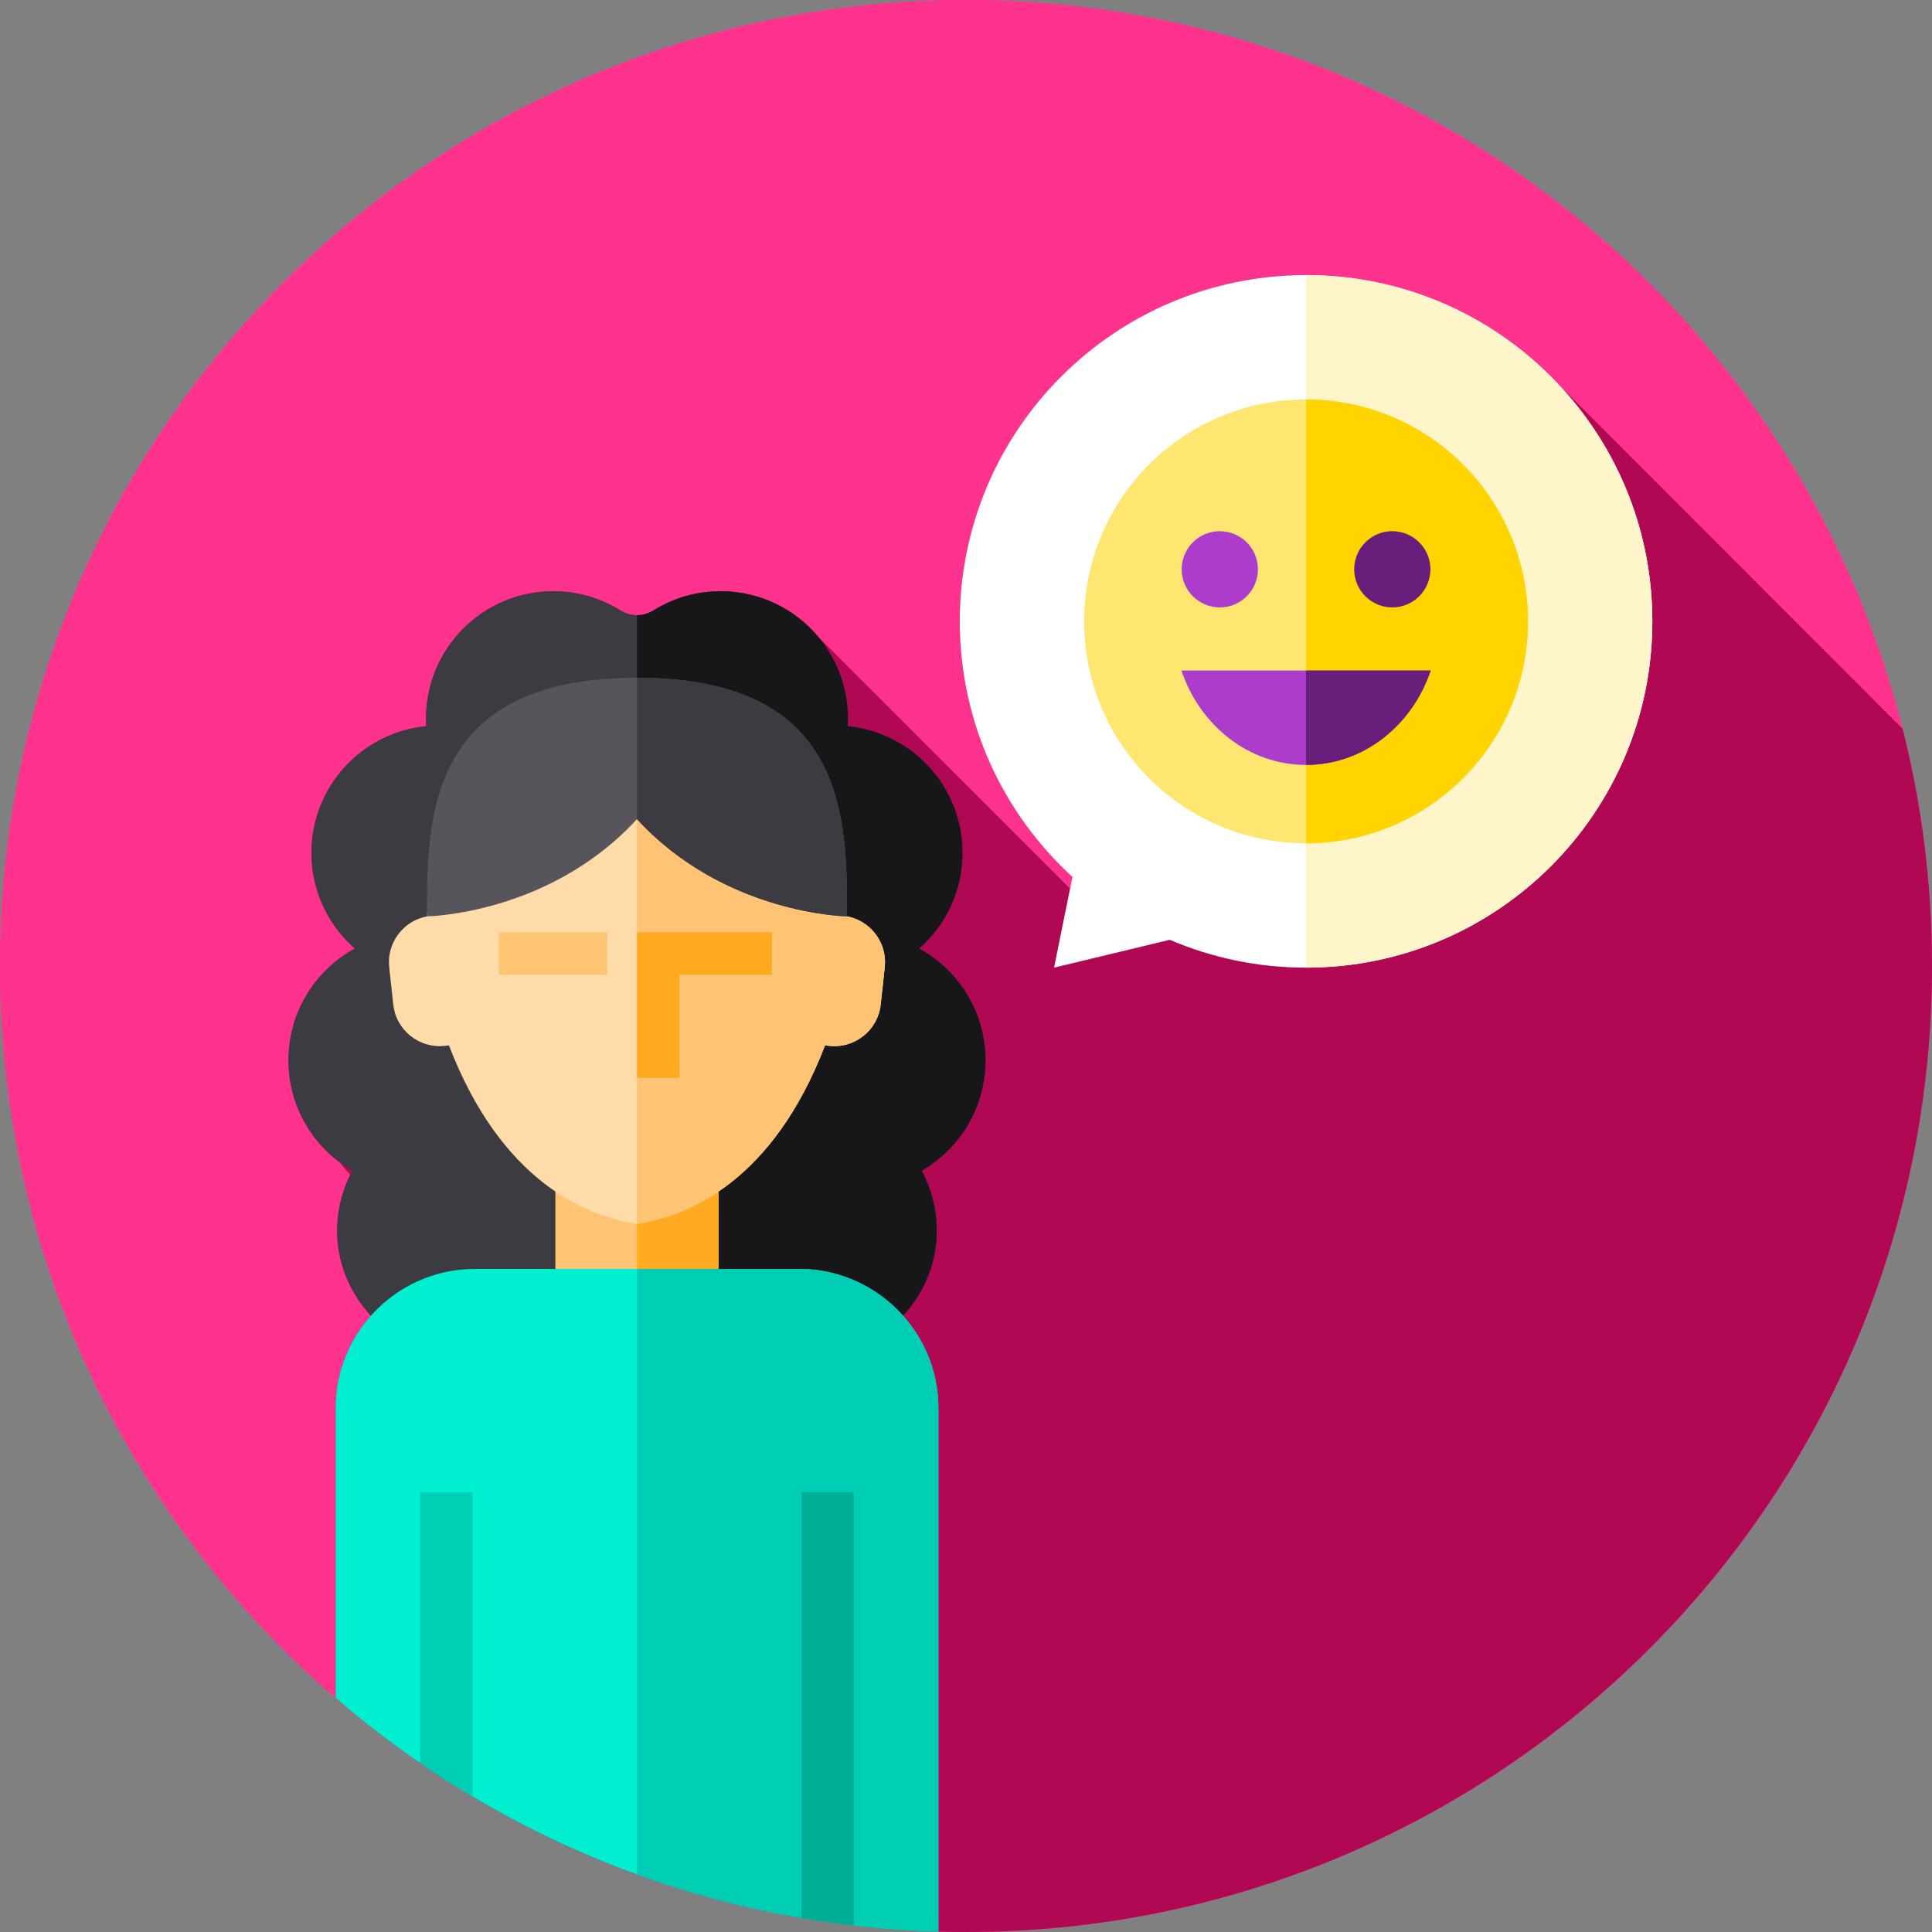 <!-- icon666.com - MILLIONS vector ICONS FREE --><svg version="1.1" id="Capa_1" xmlns="http://www.w3.org/2000/svg" xmlns:xlink="http://www.w3.org/1999/xlink" x="0px" y="0px" viewBox="0 0 512 512" style="enable-background:new 0 0 512 512;" xml:space="preserve"><rect x="0" y="0" width="512" height="512" fill="#808080" stroke="none"/><g><circle style="fill:#FF328E;" cx="256" cy="256" r="256"></circle><path style="fill:#FF328E;" d="M512,256c0,141.38-114.62,256-256,256c-2.45,0-4.89-0.03-7.32-0.1c-7.55-0.21-15.03-0.75-22.41-1.61 c-4.66-0.54-9.29-1.2-13.87-2c-15.02-2.57-29.59-6.45-43.59-11.53c-15.26-5.52-29.85-12.46-43.6-20.66 c-4.72-2.8-9.35-5.76-13.87-8.87c-7.79-5.34-15.28-11.11-22.41-17.27C34.47,403.02,0,333.54,0,256C0,114.62,114.62,0,256,0 S512,114.62,512,256z"></path></g><path style="fill:#B10853;" d="M125.21,476.1c13.75,8.2,28.34,15.14,43.6,20.66c14,5.08,28.57,8.96,43.59,11.53 c4.58,0.8,9.21,1.46,13.87,2c7.38,0.86,14.86,1.4,22.41,1.61c2.43,0.07,4.87,0.1,7.32,0.1c141.38,0,256-114.62,256-256 c0-21.681-2.707-42.729-7.781-62.835l-91.257-91.369c-16.737-17.789-40.492-28.9-66.845-28.9c-50.684,0-91.771,41.087-91.771,91.771 c0,26.826,11.512,50.962,29.864,67.742l-0.626,3.086l-66.701-66.684c-6.188-7.411-15.494-12.127-25.904-12.127 c-6.554,0-12.667,1.873-17.843,5.109c-2.64,1.651-6.021,1.651-8.661,0c-5.175-3.236-11.289-5.109-17.843-5.109 c-18.633,0-33.737,15.105-33.737,33.737c0,0.666,0.025,1.325,0.063,1.982c0.001,0.02-0.014,0.037-0.034,0.039 c-17.061,1.68-30.392,16.067-30.392,33.57c0,10.092,4.437,19.142,11.46,25.324c0.02,0.017,0.016,0.048-0.007,0.06 c-10.455,5.731-17.545,16.838-17.545,29.603c0,11.138,5.41,20.999,13.733,27.141c0.822,1.107,1.71,2.16,2.658,3.157 c-2.19,4.432-3.448,9.406-3.484,14.676c-0.06,8.706,3.374,16.672,8.946,22.7c-5.816,6.522-9.364,15.104-9.364,24.475v76.81 c1.355,1.171,2.735,2.314,4.116,3.457c0.986,0.81,1.974,1.617,2.97,2.415l0,0c4.964,3.982,10.069,7.796,15.324,11.398 C115.86,470.34,120.49,473.3,125.21,476.1z"></path><path style="fill:#3C3B41;" d="M261.17,281.001c0-12.764-7.09-23.872-17.545-29.603c-0.023-0.012-0.026-0.043-0.007-0.06 c7.023-6.182,11.46-15.233,11.46-25.324c0-17.503-13.33-31.89-30.392-33.57c-0.02-0.002-0.035-0.019-0.033-0.039 c0.038-0.656,0.063-1.316,0.063-1.982c0-18.633-15.105-33.737-33.737-33.737c-6.554,0-12.668,1.873-17.843,5.109 c-2.64,1.651-6.021,1.651-8.661,0c-5.175-3.236-11.289-5.109-17.843-5.109c-18.633,0-33.737,15.105-33.737,33.737 c0,0.666,0.025,1.325,0.063,1.982c0.001,0.02-0.014,0.037-0.034,0.039c-17.061,1.68-30.392,16.067-30.392,33.57 c0,10.092,4.437,19.142,11.46,25.324c0.02,0.017,0.016,0.048-0.007,0.06c-10.455,5.731-17.545,16.838-17.545,29.603 c0,12.494,6.797,23.393,16.89,29.224c0.017,0.01,0.023,0.031,0.014,0.049c-2.514,4.682-3.957,10.024-3.996,15.701 c-0.128,18.687,15.825,33.973,34.513,33.973h89.889c18.688,0,34.642-15.286,34.513-33.974c-0.039-5.676-1.482-11.018-3.996-15.7 c-0.01-0.018-0.003-0.039,0.014-0.049C254.373,304.394,261.17,293.495,261.17,281.001z"></path><path style="fill:#171719;" d="M244.281,310.231c-0.013,0-0.026,0.026-0.013,0.039c2.514,4.681,3.95,10.03,3.989,15.698 c0.141,18.7-15.814,33.975-34.501,33.975h-44.953v-196.91c1.501,0,3.014-0.423,4.335-1.244c5.169-3.232,11.287-5.105,17.84-5.105 c18.635,0,33.744,15.108,33.744,33.744c0,0.654-0.026,1.321-0.064,1.975c0,0.026,0.013,0.038,0.026,0.038 c17.071,1.68,30.396,16.07,30.396,33.577c0,10.081-4.438,19.136-11.466,25.318c-0.013,0.013-0.013,0.051,0.013,0.064 c10.453,5.733,17.545,16.84,17.545,29.601C261.172,293.494,254.374,304.395,244.281,310.231z"></path><rect x="147.18" y="314.83" style="fill:#FFC473;" width="43.25" height="54.56"></rect><rect x="168.8" y="314.83" style="fill:#FFAA20;" width="21.626" height="54.56"></rect><path style="fill:#00EFD1;" d="M248.68,373.15V511.9c-7.55-0.21-15.03-0.75-22.41-1.61c-4.66-0.54-9.29-1.2-13.87-2 c-15.02-2.57-29.59-6.45-43.59-11.53c-15.26-5.52-29.85-12.46-43.6-20.66c-4.72-2.8-9.35-5.76-13.87-8.87 c-7.79-5.34-15.28-11.11-22.41-17.27v-76.81c0-17.54,12.42-32.32,28.9-35.99c0.16-0.04,0.33-0.07,0.5-0.11 c0.16-0.03,0.33-0.07,0.5-0.1c0.07-0.02,0.13-0.03,0.19-0.04l0.41-0.08c0.03,0,0.06-0.01,0.09-0.01c0.12-0.02,0.23-0.04,0.34-0.05 c0.22-0.04,0.46-0.08,0.69-0.11c0.04-0.01,0.1-0.01,0.14-0.02c0.06-0.01,0.11-0.01,0.16-0.03c0.14-0.01,0.27-0.04,0.41-0.05 c0.02,0,0.04,0,0.06-0.01c0.05,0,0.1-0.01,0.15-0.01c0.07-0.01,0.14-0.02,0.21-0.03c0.34-0.03,0.69-0.07,1.03-0.1h0.06 c0.11-0.02,0.22-0.02,0.33-0.03c0.03,0,0.06-0.01,0.09-0.01c0.19,0,0.38-0.02,0.57-0.03c0.33-0.02,0.68-0.04,1.02-0.04 c0.33-0.01,0.67-0.02,1.02-0.02h86.01c0.29,0,0.58,0.01,0.86,0.02h0.35c0.05,0,0.08,0,0.12,0.01c0.24,0,0.47,0.01,0.7,0.03h0.01 c0.19,0.01,0.38,0.03,0.58,0.03c0.02,0,0.05,0.01,0.08,0.01c0.11,0.01,0.22,0.01,0.33,0.03h0.06c0.35,0.02,0.69,0.06,1.03,0.1 c0.07,0.01,0.14,0.02,0.21,0.03c0.05,0,0.1,0.01,0.15,0.01c0.02,0.01,0.05,0.01,0.06,0.01c0.14,0.01,0.27,0.04,0.41,0.05 c0.05,0.02,0.1,0.02,0.17,0.03c0.03,0.01,0.08,0.01,0.11,0.02h0.02c0.35,0.05,0.69,0.1,1.03,0.16c0.03,0,0.06,0.01,0.09,0.01 l0.41,0.08c0.21,0.04,0.42,0.08,0.63,0.13c0.13,0.02,0.25,0.05,0.38,0.08c0.06,0.01,0.12,0.03,0.18,0.04 C236.26,340.83,248.68,355.61,248.68,373.15z"></path><g><path style="fill:#00CEB4;" d="M248.68,373.15V511.9c-7.55-0.21-15.03-0.75-22.41-1.61c-4.66-0.54-9.29-1.2-13.87-2 c-15.02-2.57-29.59-6.45-43.59-11.53V336.28h43c0.29,0,0.58,0.01,0.86,0.02h0.35c0.05,0,0.08,0,0.12,0.01 c0.24,0,0.47,0.01,0.7,0.03h0.01c0.19,0.01,0.38,0.03,0.58,0.03c0.02,0,0.05,0.01,0.08,0.01c0.11,0.01,0.22,0.01,0.33,0.03h0.06 c0.35,0.02,0.69,0.06,1.03,0.1c0.07,0.01,0.14,0.02,0.21,0.03c0.05,0,0.1,0.01,0.15,0.01c0.02,0.01,0.05,0.01,0.06,0.01 c0.14,0.01,0.27,0.04,0.41,0.05c0.05,0.02,0.1,0.02,0.17,0.03c0.03,0.01,0.08,0.01,0.11,0.02h0.02c0.35,0.05,0.69,0.1,1.03,0.16 c0.03,0,0.06,0.01,0.09,0.01l0.41,0.08c0.21,0.04,0.42,0.08,0.63,0.13c0.13,0.02,0.25,0.05,0.38,0.08 c0.06,0.01,0.12,0.03,0.18,0.04C236.26,340.83,248.68,355.61,248.68,373.15z"></path><path style="fill:#00CEB4;" d="M125.21,395.46v80.64c-4.72-2.8-9.35-5.76-13.87-8.87v-71.77H125.21z"></path></g><path style="fill:#00AD95;" d="M226.27,395.46v114.83c-4.66-0.54-9.29-1.2-13.87-2V395.46H226.27z"></path><path style="fill:#FFDBA9;" d="M224.475,242.851c-2.324-34.216-31.504-53.635-55.669-53.635s-53.345,19.42-55.669,53.635 c-6.253,1.171-10.691,7.015-9.995,13.441l1.077,9.942c0.731,6.745,6.847,11.666,13.592,10.935l1.162-0.126 c13.807,35.941,36.089,45.194,49.834,47.296c13.745-2.102,36.027-11.355,49.835-47.296l1.162,0.126 c6.745,0.731,12.861-4.19,13.591-10.935l1.077-9.942C235.165,249.866,230.728,244.022,224.475,242.851z"></path><path style="fill:#FFC473;" d="M234.472,256.292l-1.078,9.944c-0.733,6.744-6.846,11.663-13.591,10.935l-1.165-0.126 c-13.804,35.941-36.087,45.191-49.833,47.293V189.217c23.836,0,52.552,18.893,55.562,52.246c0.044,0.481,0.078,0.942,0.107,1.389 C230.728,244.022,235.166,249.868,234.472,256.292z"></path><polygon style="fill:#FFA91F;" points="168.809,247.066 168.809,285.604 180.059,285.604 180.059,258.317 204.567,258.317 204.567,247.066 "></polygon><rect x="132.21" y="247.07" style="fill:#FFC473;" width="28.692" height="11.25"></rect><path style="fill:#57555C;" d="M113.136,242.851c0,0,32.472-0.478,55.668-25.774h0.002c23.196,25.296,55.668,25.774,55.668,25.774 c0-25.986,0.002-63.24-55.668-63.24S113.136,216.862,113.136,242.851z"></path><path style="fill:#3C3B41;" d="M224.471,242.85c0,0-8.118-0.119-19.133-3.398c-11.02-3.284-24.936-9.727-36.534-22.375v-37.466 C224.477,179.611,224.471,216.867,224.471,242.85z"></path><path style="fill:#FFFFFF;" d="M346.117,72.896c-50.684,0-91.771,41.088-91.771,91.771c0,26.826,11.512,50.962,29.864,67.742 l-4.875,24.029l30.669-7.383c11.084,4.75,23.291,7.383,36.113,7.383c50.684,0,91.771-41.088,91.771-91.771 C437.888,113.984,396.801,72.896,346.117,72.896z"></path><path style="fill:#FFF5CB;" d="M437.886,164.665c0,50.687-41.084,91.772-91.772,91.772V72.893 C396.802,72.893,437.886,113.986,437.886,164.665z"></path><circle style="fill:#FFE670;" cx="346.12" cy="164.67" r="58.818"></circle><path style="fill:#FFD400;" d="M404.936,164.668c0,32.487-26.336,58.816-58.823,58.816V105.852 C378.6,105.852,404.936,132.18,404.936,164.668z"></path><circle style="fill:#AB3CCC;" cx="323.26" cy="150.87" r="10.1"></circle><circle style="fill:#681F7B;" cx="368.97" cy="150.87" r="10.1"></circle><path style="fill:#AB3CCC;" d="M346.115,202.713c15.184,0,28.119-10.423,33.033-25.019h-66.066 C317.997,192.29,330.931,202.713,346.115,202.713z"></path><path style="fill:#681F7B;" d="M379.151,177.693c-4.914,14.599-17.853,25.02-33.038,25.02v-25.02H379.151z"></path></svg>